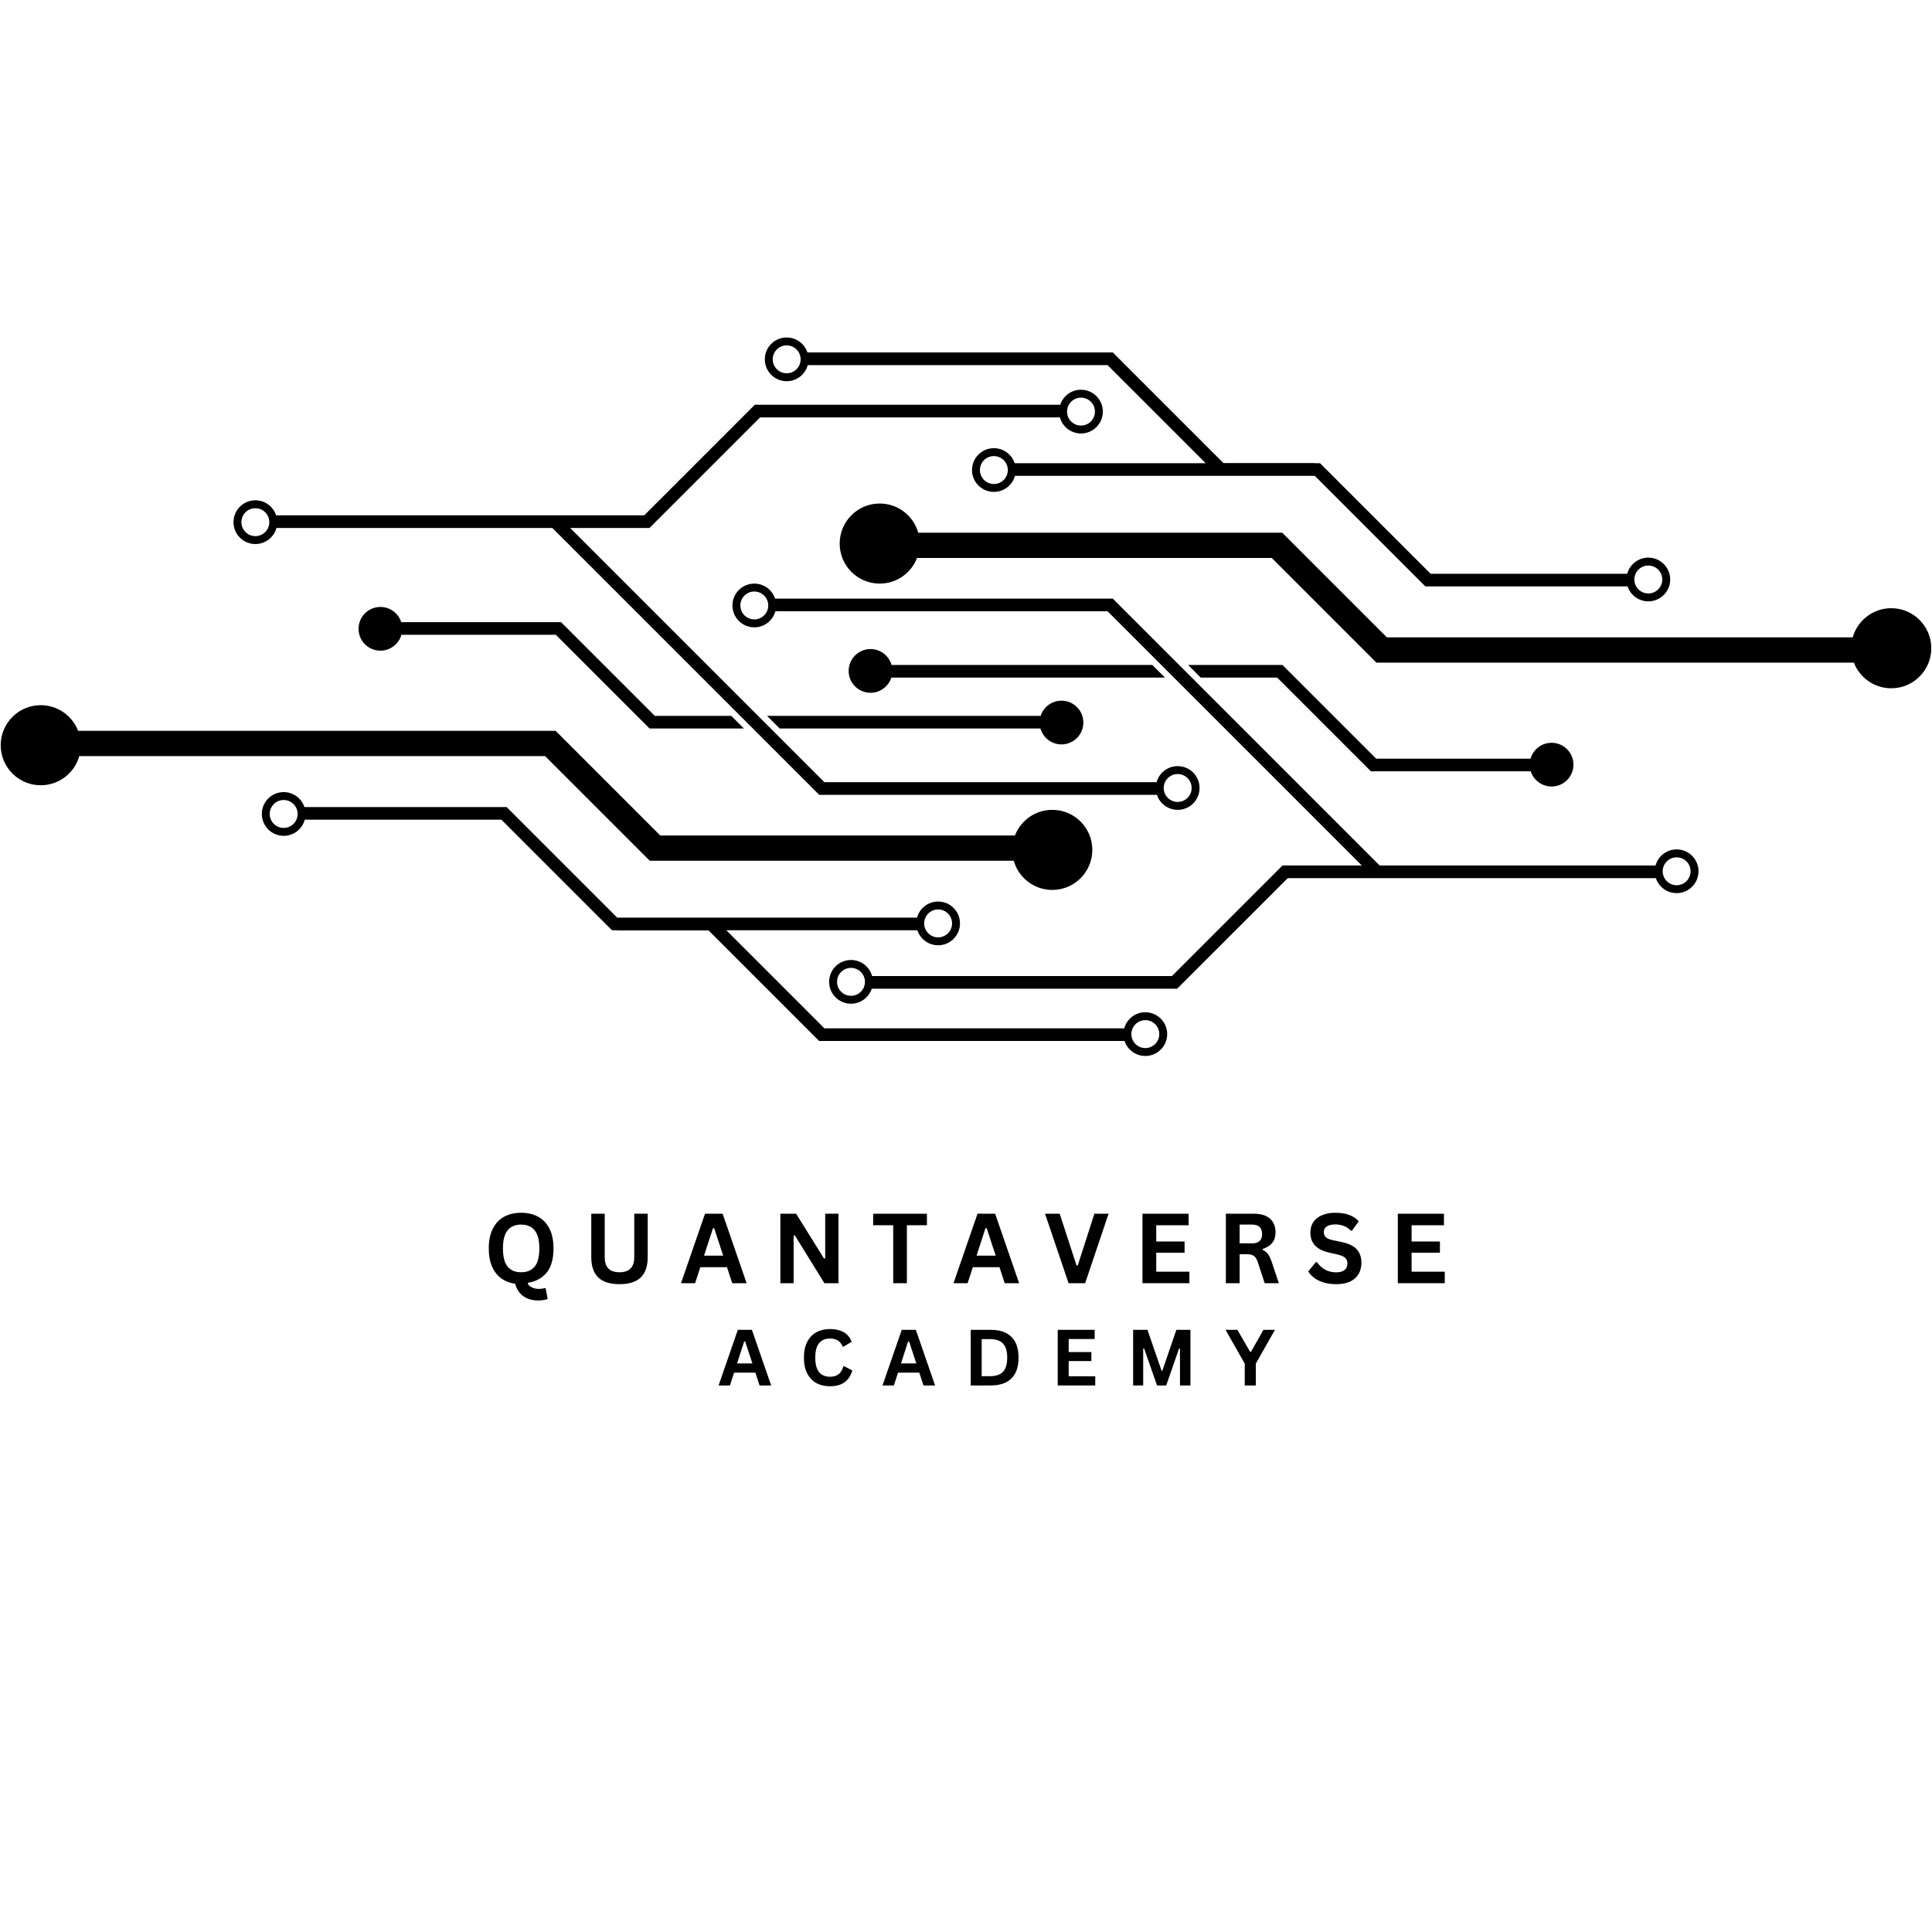 <svg xmlns="http://www.w3.org/2000/svg" xmlns:xlink="http://www.w3.org/1999/xlink" width="500" zoomAndPan="magnify" viewBox="0 0 375 375" height="500" preserveAspectRatio="xMidYMid meet" version="1.0"><defs><g/><clipPath id="047de17d4d"><path d="M 148 65.496 L 325 65.496 L 325 117 L 148 117 Z M 148 65.496 " clip-rule="nonzero"/></clipPath><clipPath id="e7fd3c565f"><path d="M 50 153 L 227 153 L 227 204.996 L 50 204.996 Z M 50 153 " clip-rule="nonzero"/></clipPath></defs><path fill="#000000" d="M 146.41 114.812 C 147.906 114.812 149.117 116.023 149.117 117.52 C 149.117 119.016 147.906 120.227 146.41 120.227 C 144.914 120.227 143.703 119.016 143.703 117.52 C 143.703 116.023 144.914 114.812 146.41 114.812 Z M 325.434 166.406 C 326.93 166.406 328.141 167.617 328.141 169.113 C 328.141 170.609 326.93 171.824 325.434 171.824 C 323.938 171.824 322.727 170.609 322.727 169.113 C 322.727 167.617 323.938 166.406 325.434 166.406 Z M 165.18 193.285 C 163.684 193.285 162.469 192.074 162.469 190.574 C 162.469 189.078 163.684 187.867 165.18 187.867 C 166.676 187.867 167.887 189.078 167.887 190.574 C 167.887 192.074 166.676 193.285 165.18 193.285 Z M 146.41 121.766 C 148.367 121.766 150.012 120.441 150.504 118.645 L 214.977 118.645 L 264.324 167.992 L 248.934 167.992 L 227.473 189.453 L 169.273 189.453 C 168.781 187.652 167.133 186.332 165.18 186.332 C 162.836 186.332 160.934 188.234 160.934 190.574 C 160.934 192.918 162.836 194.82 165.18 194.82 C 167.059 194.82 168.648 193.598 169.207 191.906 L 228.484 191.906 L 249.949 170.445 L 321.402 170.445 C 321.961 172.137 323.555 173.355 325.434 173.355 C 327.777 173.355 329.676 171.457 329.676 169.113 C 329.676 166.77 327.777 164.867 325.434 164.867 C 323.477 164.867 321.832 166.191 321.34 167.992 L 267.793 167.992 L 215.992 116.191 L 150.441 116.191 C 149.883 114.496 148.289 113.277 146.41 113.277 C 144.066 113.277 142.168 115.176 142.168 117.52 C 142.168 119.863 144.066 121.766 146.41 121.766 " fill-opacity="1" fill-rule="nonzero"/><path fill="#000000" d="M 248.879 103.395 L 178.23 103.395 C 177.309 100.129 174.309 97.734 170.75 97.734 C 166.457 97.734 162.98 101.215 162.98 105.508 C 162.98 109.797 166.457 113.277 170.75 113.277 C 174.055 113.277 176.879 111.211 178 108.301 L 246.848 108.301 L 267.16 128.617 L 359.84 128.617 C 360.961 131.527 363.785 133.594 367.09 133.594 C 371.383 133.594 374.863 130.113 374.863 125.82 C 374.863 121.531 371.383 118.051 367.09 118.051 C 363.531 118.051 360.531 120.445 359.613 123.711 L 269.195 123.711 L 248.879 103.395 " fill-opacity="1" fill-rule="nonzero"/><g clip-path="url(#047de17d4d)"><path fill="#000000" d="M 152.695 67.039 C 154.191 67.039 155.402 68.25 155.402 69.746 C 155.402 71.242 154.191 72.453 152.695 72.453 C 151.199 72.453 149.984 71.242 149.984 69.746 C 149.984 68.25 151.199 67.039 152.695 67.039 Z M 319.938 109.77 C 321.434 109.77 322.648 110.98 322.648 112.48 C 322.648 113.977 321.434 115.188 319.938 115.188 C 318.445 115.188 317.227 113.977 317.227 112.48 C 317.227 110.98 318.445 109.77 319.938 109.77 Z M 192.91 93.945 C 191.414 93.945 190.203 92.73 190.203 91.238 C 190.203 89.738 191.414 88.527 192.91 88.527 C 194.406 88.527 195.617 89.738 195.617 91.238 C 195.617 92.73 194.406 93.945 192.91 93.945 Z M 152.695 73.992 C 154.648 73.992 156.293 72.668 156.785 70.871 L 214.984 70.871 L 234.023 89.906 L 196.941 89.906 C 196.383 88.211 194.789 86.992 192.91 86.992 C 190.566 86.992 188.668 88.891 188.668 91.238 C 188.668 93.578 190.566 95.477 192.91 95.477 C 194.867 95.477 196.512 94.156 197.004 92.359 L 255.203 92.359 L 276.664 113.82 L 315.91 113.82 C 316.473 115.508 318.066 116.723 319.938 116.723 C 322.281 116.723 324.184 114.82 324.184 112.48 C 324.184 110.137 322.281 108.234 319.938 108.234 C 317.977 108.234 316.332 109.562 315.844 111.367 L 277.684 111.367 L 256.219 89.906 L 255.215 89.906 L 255.211 89.879 L 237.465 89.879 L 216 68.414 L 156.723 68.414 C 156.164 66.727 154.574 65.504 152.695 65.504 C 150.352 65.504 148.449 67.402 148.449 69.746 C 148.449 72.09 150.352 73.992 152.695 73.992 " fill-opacity="1" fill-rule="nonzero"/></g><path fill="#000000" d="M 297.078 147.258 L 267.113 147.258 L 248.918 129.066 L 230.602 129.066 L 233.055 131.516 L 247.902 131.516 L 266.098 149.711 L 297.117 149.711 C 297.664 151.422 299.27 152.66 301.164 152.66 C 303.508 152.66 305.406 150.762 305.406 148.418 C 305.406 146.074 303.508 144.176 301.164 144.176 C 299.219 144.176 297.586 145.477 297.078 147.258 " fill-opacity="1" fill-rule="nonzero"/><path fill="#000000" d="M 226.117 131.516 L 223.664 129.066 L 173.047 129.066 C 172.543 127.285 170.906 125.98 168.969 125.98 C 166.625 125.98 164.723 127.883 164.723 130.227 C 164.723 132.566 166.625 134.469 168.969 134.469 C 170.859 134.469 172.461 133.23 173.008 131.516 L 226.117 131.516 " fill-opacity="1" fill-rule="nonzero"/><path fill="#000000" d="M 228.59 155.656 C 227.094 155.656 225.879 154.445 225.879 152.949 C 225.879 151.453 227.094 150.238 228.59 150.238 C 230.086 150.238 231.297 151.453 231.297 152.949 C 231.297 154.445 230.086 155.656 228.59 155.656 Z M 49.566 104.062 C 48.07 104.062 46.855 102.852 46.855 101.355 C 46.855 99.859 48.07 98.645 49.566 98.645 C 51.062 98.645 52.273 99.859 52.273 101.355 C 52.273 102.852 51.062 104.062 49.566 104.062 Z M 209.82 77.184 C 211.316 77.184 212.527 78.395 212.527 79.895 C 212.527 81.387 211.316 82.602 209.82 82.602 C 208.324 82.602 207.113 81.387 207.113 79.895 C 207.113 78.395 208.324 77.184 209.82 77.184 Z M 228.59 148.707 C 226.633 148.707 224.988 150.027 224.496 151.824 L 160.023 151.824 L 110.676 102.477 L 126.066 102.477 L 147.527 81.016 L 205.727 81.016 C 206.219 82.812 207.867 84.137 209.82 84.137 C 212.164 84.137 214.062 82.238 214.062 79.895 C 214.062 77.551 212.164 75.648 209.82 75.648 C 207.941 75.648 206.348 76.871 205.789 78.562 L 146.512 78.562 L 125.051 100.023 L 53.594 100.023 C 53.039 98.332 51.445 97.109 49.566 97.109 C 47.223 97.109 45.32 99.012 45.32 101.355 C 45.32 103.699 47.223 105.598 49.566 105.598 C 51.52 105.598 53.168 104.277 53.66 102.477 L 107.207 102.477 L 159.008 154.277 L 224.559 154.277 C 225.117 155.973 226.711 157.191 228.59 157.191 C 230.934 157.191 232.832 155.293 232.832 152.949 C 232.832 150.605 230.934 148.707 228.59 148.707 " fill-opacity="1" fill-rule="nonzero"/><path fill="#000000" d="M 126.121 167.074 L 196.77 167.074 C 197.691 170.34 200.688 172.734 204.25 172.734 C 208.543 172.734 212.02 169.254 212.02 164.961 C 212.02 160.668 208.543 157.191 204.25 157.191 C 200.945 157.191 198.121 159.254 196.996 162.168 L 128.152 162.168 L 107.84 141.852 L 15.16 141.852 C 14.035 138.941 11.215 136.875 7.91 136.875 C 3.617 136.875 0.137 140.352 0.137 144.648 C 0.137 148.938 3.617 152.418 7.91 152.418 C 11.469 152.418 14.469 150.023 15.387 146.758 L 105.805 146.758 L 126.121 167.074 " fill-opacity="1" fill-rule="nonzero"/><g clip-path="url(#e7fd3c565f)"><path fill="#000000" d="M 222.305 203.43 C 220.809 203.43 219.598 202.219 219.598 200.719 C 219.598 199.227 220.809 198.012 222.305 198.012 C 223.801 198.012 225.016 199.227 225.016 200.719 C 225.016 202.219 223.801 203.43 222.305 203.43 Z M 55.062 160.699 C 53.566 160.699 52.352 159.484 52.352 157.988 C 52.352 156.496 53.566 155.281 55.062 155.281 C 56.559 155.281 57.77 156.496 57.77 157.988 C 57.77 159.484 56.559 160.699 55.062 160.699 Z M 182.09 176.523 C 183.586 176.523 184.797 177.734 184.797 179.234 C 184.797 180.727 183.586 181.941 182.09 181.941 C 180.594 181.941 179.379 180.727 179.379 179.234 C 179.379 177.734 180.594 176.523 182.09 176.523 Z M 222.305 196.477 C 220.352 196.477 218.707 197.801 218.215 199.598 L 160.016 199.598 L 140.977 180.562 L 178.059 180.562 C 178.617 182.254 180.211 183.477 182.09 183.477 C 184.434 183.477 186.332 181.578 186.332 179.234 C 186.332 176.887 184.434 174.988 182.09 174.988 C 180.133 174.988 178.488 176.312 177.996 178.109 L 119.797 178.109 L 98.336 156.648 L 59.09 156.648 C 58.527 154.961 56.938 153.746 55.062 153.746 C 52.719 153.746 50.82 155.645 50.82 157.988 C 50.82 160.332 52.719 162.234 55.062 162.234 C 57.02 162.234 58.668 160.906 59.156 159.102 L 97.32 159.102 L 118.781 180.562 L 119.785 180.562 L 119.789 180.59 L 137.535 180.59 L 158.996 202.051 L 218.277 202.051 C 218.836 203.742 220.426 204.965 222.305 204.965 C 224.648 204.965 226.551 203.062 226.551 200.719 C 226.551 198.379 224.648 196.477 222.305 196.477 " fill-opacity="1" fill-rule="nonzero"/></g><path fill="#000000" d="M 77.918 123.211 L 107.887 123.211 L 126.082 141.402 L 144.398 141.402 L 141.945 138.949 L 127.098 138.949 L 108.902 120.758 L 77.879 120.758 C 77.332 119.047 75.73 117.809 73.836 117.809 C 71.492 117.809 69.594 119.707 69.594 122.047 C 69.594 124.395 71.492 126.293 73.836 126.293 C 75.777 126.293 77.414 124.988 77.918 123.211 " fill-opacity="1" fill-rule="nonzero"/><path fill="#000000" d="M 148.883 138.949 L 151.336 141.402 L 201.953 141.402 C 202.457 143.184 204.094 144.488 206.031 144.488 C 208.379 144.488 210.277 142.586 210.277 140.242 C 210.277 137.898 208.379 136 206.031 136 C 204.141 136 202.539 137.238 201.992 138.949 L 148.883 138.949 " fill-opacity="1" fill-rule="nonzero"/><g fill="#000000" fill-opacity="1"><g transform="translate(93.809, 249.069)"><g><path d="M 10.719 3.359 C 9.531 3.359 8.539 3.07 7.75 2.5 C 6.969 1.926 6.445 1.129 6.188 0.109 C 5.156 -0.035 4.254 -0.383 3.484 -0.938 C 2.723 -1.488 2.129 -2.25 1.703 -3.219 C 1.273 -4.188 1.062 -5.363 1.062 -6.75 C 1.062 -8.289 1.328 -9.578 1.859 -10.609 C 2.398 -11.648 3.141 -12.422 4.078 -12.922 C 5.023 -13.422 6.113 -13.672 7.344 -13.672 C 8.582 -13.672 9.672 -13.422 10.609 -12.922 C 11.555 -12.422 12.297 -11.648 12.828 -10.609 C 13.359 -9.578 13.625 -8.289 13.625 -6.75 C 13.625 -4.727 13.191 -3.176 12.328 -2.094 C 11.461 -1.02 10.25 -0.348 8.688 -0.078 L 8.641 0.094 C 8.828 0.426 9.109 0.676 9.484 0.844 C 9.867 1.02 10.312 1.109 10.812 1.109 C 11.219 1.109 11.586 1.055 11.922 0.953 L 12.109 1 L 12.484 3.078 C 12.285 3.148 12.02 3.211 11.688 3.266 C 11.352 3.328 11.031 3.359 10.719 3.359 Z M 7.344 -2.125 C 8.488 -2.125 9.363 -2.488 9.969 -3.219 C 10.57 -3.957 10.875 -5.133 10.875 -6.75 C 10.875 -8.352 10.57 -9.523 9.969 -10.266 C 9.363 -11.004 8.488 -11.375 7.344 -11.375 C 6.195 -11.375 5.32 -11.004 4.719 -10.266 C 4.113 -9.523 3.812 -8.352 3.812 -6.75 C 3.812 -5.133 4.113 -3.957 4.719 -3.219 C 5.32 -2.488 6.195 -2.125 7.344 -2.125 Z M 7.344 -2.125 "/></g></g></g><g fill="#000000" fill-opacity="1"><g transform="translate(113.094, 249.069)"><g><path d="M 7.156 0.188 C 5.289 0.188 3.91 -0.25 3.016 -1.125 C 2.117 -2.008 1.672 -3.32 1.672 -5.062 L 1.672 -13.484 L 4.281 -13.484 L 4.281 -5.078 C 4.281 -4.086 4.516 -3.348 4.984 -2.859 C 5.461 -2.367 6.188 -2.125 7.156 -2.125 C 9.062 -2.125 10.016 -3.109 10.016 -5.078 L 10.016 -13.484 L 12.625 -13.484 L 12.625 -5.062 C 12.625 -3.32 12.176 -2.008 11.281 -1.125 C 10.383 -0.25 9.008 0.188 7.156 0.188 Z M 7.156 0.188 "/></g></g></g><g fill="#000000" fill-opacity="1"><g transform="translate(131.982, 249.069)"><g><path d="M 12.938 0 L 10.141 0 L 9.125 -3.109 L 3.953 -3.109 L 2.938 0 L 0.203 0 L 4.859 -13.484 L 8.281 -13.484 Z M 6.406 -10.672 L 4.672 -5.344 L 8.391 -5.344 L 6.641 -10.672 Z M 6.406 -10.672 "/></g></g></g><g fill="#000000" fill-opacity="1"><g transform="translate(149.718, 249.069)"><g><path d="M 4.328 0 L 1.75 0 L 1.75 -13.484 L 4.812 -13.484 L 10.219 -4.797 L 10.453 -4.828 L 10.453 -13.484 L 13.031 -13.484 L 13.031 0 L 10.297 0 L 4.562 -9.281 L 4.328 -9.25 Z M 4.328 0 "/></g></g></g><g fill="#000000" fill-opacity="1"><g transform="translate(169.104, 249.069)"><g><path d="M 10.812 -13.484 L 10.812 -11.25 L 6.922 -11.25 L 6.922 0 L 4.266 0 L 4.266 -11.25 L 0.375 -11.25 L 0.375 -13.484 Z M 10.812 -13.484 "/></g></g></g><g fill="#000000" fill-opacity="1"><g transform="translate(184.875, 249.069)"><g><path d="M 12.938 0 L 10.141 0 L 9.125 -3.109 L 3.953 -3.109 L 2.938 0 L 0.203 0 L 4.859 -13.484 L 8.281 -13.484 Z M 6.406 -10.672 L 4.672 -5.344 L 8.391 -5.344 L 6.641 -10.672 Z M 6.406 -10.672 "/></g></g></g><g fill="#000000" fill-opacity="1"><g transform="translate(202.61, 249.069)"><g><path d="M 8.016 0 L 4.797 0 L 0.234 -13.484 L 3.078 -13.484 L 6.344 -3.438 L 6.578 -3.438 L 9.812 -13.484 L 12.562 -13.484 Z M 8.016 0 "/></g></g></g><g fill="#000000" fill-opacity="1"><g transform="translate(220.004, 249.069)"><g><path d="M 4.422 -5.922 L 4.422 -2.234 L 10.859 -2.234 L 10.859 0 L 1.75 0 L 1.75 -13.484 L 10.703 -13.484 L 10.703 -11.25 L 4.422 -11.25 L 4.422 -8.094 L 9.922 -8.094 L 9.922 -5.922 Z M 4.422 -5.922 "/></g></g></g><g fill="#000000" fill-opacity="1"><g transform="translate(236.19, 249.069)"><g><path d="M 1.75 0 L 1.75 -13.484 L 7.172 -13.484 C 8.566 -13.484 9.617 -13.16 10.328 -12.516 C 11.035 -11.879 11.391 -10.992 11.391 -9.859 C 11.391 -9.047 11.18 -8.375 10.766 -7.844 C 10.348 -7.32 9.727 -6.926 8.906 -6.656 L 8.906 -6.453 C 9.332 -6.273 9.676 -6.004 9.938 -5.641 C 10.195 -5.273 10.445 -4.734 10.688 -4.016 L 12.031 0 L 9.281 0 L 7.969 -4.031 C 7.832 -4.438 7.68 -4.75 7.516 -4.969 C 7.348 -5.195 7.129 -5.363 6.859 -5.469 C 6.598 -5.57 6.258 -5.625 5.844 -5.625 L 4.422 -5.625 L 4.422 0 Z M 6.844 -7.734 C 8.133 -7.734 8.781 -8.332 8.781 -9.531 C 8.781 -10.758 8.133 -11.375 6.844 -11.375 L 4.422 -11.375 L 4.422 -7.734 Z M 6.844 -7.734 "/></g></g></g><g fill="#000000" fill-opacity="1"><g transform="translate(253.39, 249.069)"><g><path d="M 5.984 0.188 C 5.047 0.188 4.211 0.07 3.484 -0.156 C 2.754 -0.383 2.145 -0.688 1.656 -1.062 C 1.176 -1.438 0.805 -1.848 0.547 -2.297 L 2.016 -4.094 L 2.234 -4.094 C 2.641 -3.488 3.156 -3.004 3.781 -2.641 C 4.406 -2.285 5.141 -2.109 5.984 -2.109 C 6.691 -2.109 7.227 -2.258 7.594 -2.562 C 7.957 -2.863 8.141 -3.281 8.141 -3.812 C 8.141 -4.133 8.078 -4.398 7.953 -4.609 C 7.836 -4.828 7.645 -5.008 7.375 -5.156 C 7.102 -5.312 6.738 -5.445 6.281 -5.562 L 4.547 -5.953 C 3.336 -6.234 2.438 -6.691 1.844 -7.328 C 1.25 -7.973 0.953 -8.812 0.953 -9.844 C 0.953 -10.602 1.141 -11.27 1.516 -11.844 C 1.898 -12.426 2.457 -12.875 3.188 -13.188 C 3.914 -13.508 4.785 -13.672 5.797 -13.672 C 6.836 -13.672 7.727 -13.535 8.469 -13.266 C 9.207 -12.992 9.832 -12.578 10.344 -12.016 L 9.031 -10.203 L 8.797 -10.203 C 8.422 -10.598 7.984 -10.895 7.484 -11.094 C 6.992 -11.301 6.43 -11.406 5.797 -11.406 C 5.066 -11.406 4.508 -11.273 4.125 -11.016 C 3.75 -10.754 3.562 -10.395 3.562 -9.938 C 3.562 -9.52 3.691 -9.18 3.953 -8.922 C 4.223 -8.672 4.688 -8.477 5.344 -8.344 L 7.125 -7.969 C 8.426 -7.688 9.375 -7.219 9.969 -6.562 C 10.562 -5.906 10.859 -5.039 10.859 -3.969 C 10.859 -3.133 10.676 -2.406 10.312 -1.781 C 9.945 -1.156 9.398 -0.672 8.672 -0.328 C 7.941 0.016 7.047 0.188 5.984 0.188 Z M 5.984 0.188 "/></g></g></g><g fill="#000000" fill-opacity="1"><g transform="translate(269.567, 249.069)"><g><path d="M 4.422 -5.922 L 4.422 -2.234 L 10.859 -2.234 L 10.859 0 L 1.75 0 L 1.75 -13.484 L 10.703 -13.484 L 10.703 -11.25 L 4.422 -11.25 L 4.422 -8.094 L 9.922 -8.094 L 9.922 -5.922 Z M 4.422 -5.922 "/></g></g></g><g fill="#000000" fill-opacity="1"><g transform="translate(139.322, 268.916)"><g><path d="M 10.359 0 L 8.109 0 L 7.297 -2.484 L 3.172 -2.484 L 2.359 0 L 0.156 0 L 3.891 -10.797 L 6.625 -10.797 Z M 5.125 -8.547 L 3.75 -4.281 L 6.719 -4.281 L 5.312 -8.547 Z M 5.125 -8.547 "/></g></g></g><g fill="#000000" fill-opacity="1"><g transform="translate(155.197, 268.916)"><g><path d="M 5.906 0.156 C 4.906 0.156 4.023 -0.047 3.266 -0.453 C 2.516 -0.867 1.922 -1.492 1.484 -2.328 C 1.055 -3.16 0.844 -4.188 0.844 -5.406 C 0.844 -6.613 1.055 -7.633 1.484 -8.469 C 1.922 -9.301 2.516 -9.922 3.266 -10.328 C 4.023 -10.742 4.906 -10.953 5.906 -10.953 C 6.938 -10.953 7.816 -10.75 8.547 -10.344 C 9.273 -9.938 9.797 -9.316 10.109 -8.484 L 8.547 -7.531 L 8.359 -7.547 C 8.129 -8.098 7.816 -8.492 7.422 -8.734 C 7.023 -8.984 6.52 -9.109 5.906 -9.109 C 5.008 -9.109 4.305 -8.812 3.797 -8.219 C 3.297 -7.625 3.047 -6.688 3.047 -5.406 C 3.047 -4.113 3.297 -3.172 3.797 -2.578 C 4.305 -1.984 5.008 -1.688 5.906 -1.688 C 7.301 -1.688 8.16 -2.367 8.484 -3.734 L 8.656 -3.734 L 10.234 -2.922 C 9.941 -1.891 9.438 -1.117 8.719 -0.609 C 8.008 -0.098 7.07 0.156 5.906 0.156 Z M 5.906 0.156 "/></g></g></g><g fill="#000000" fill-opacity="1"><g transform="translate(171.138, 268.916)"><g><path d="M 10.359 0 L 8.109 0 L 7.297 -2.484 L 3.172 -2.484 L 2.359 0 L 0.156 0 L 3.891 -10.797 L 6.625 -10.797 Z M 5.125 -8.547 L 3.75 -4.281 L 6.719 -4.281 L 5.312 -8.547 Z M 5.125 -8.547 "/></g></g></g><g fill="#000000" fill-opacity="1"><g transform="translate(187.013, 268.916)"><g><path d="M 5.281 -10.797 C 7.039 -10.797 8.379 -10.344 9.297 -9.438 C 10.223 -8.531 10.688 -7.188 10.688 -5.406 C 10.688 -3.613 10.223 -2.266 9.297 -1.359 C 8.379 -0.453 7.039 0 5.281 0 L 1.406 0 L 1.406 -10.797 Z M 5.156 -1.797 C 6.27 -1.797 7.102 -2.078 7.656 -2.641 C 8.207 -3.211 8.484 -4.133 8.484 -5.406 C 8.484 -6.664 8.207 -7.578 7.656 -8.141 C 7.102 -8.711 6.27 -9 5.156 -9 L 3.531 -9 L 3.531 -1.797 Z M 5.156 -1.797 "/></g></g></g><g fill="#000000" fill-opacity="1"><g transform="translate(203.899, 268.916)"><g><path d="M 3.531 -4.734 L 3.531 -1.781 L 8.688 -1.781 L 8.688 0 L 1.406 0 L 1.406 -10.797 L 8.578 -10.797 L 8.578 -9.016 L 3.531 -9.016 L 3.531 -6.484 L 7.938 -6.484 L 7.938 -4.734 Z M 3.531 -4.734 "/></g></g></g><g fill="#000000" fill-opacity="1"><g transform="translate(218.534, 268.916)"><g><path d="M 3.359 0 L 1.406 0 L 1.406 -10.797 L 4.188 -10.797 L 6.922 -2.859 L 7.078 -2.859 L 9.797 -10.797 L 12.531 -10.797 L 12.531 0 L 10.5 0 L 10.5 -7.141 L 10.312 -7.156 L 7.828 0 L 6.047 0 L 3.547 -7.156 L 3.359 -7.141 Z M 3.359 0 "/></g></g></g><g fill="#000000" fill-opacity="1"><g transform="translate(237.827, 268.916)"><g><path d="M 5.922 0 L 3.781 0 L 3.781 -4.234 L 0.047 -10.797 L 2.344 -10.797 L 4.812 -6.547 L 5 -6.547 L 7.406 -10.797 L 9.641 -10.797 L 5.922 -4.234 Z M 5.922 0 "/></g></g></g></svg>